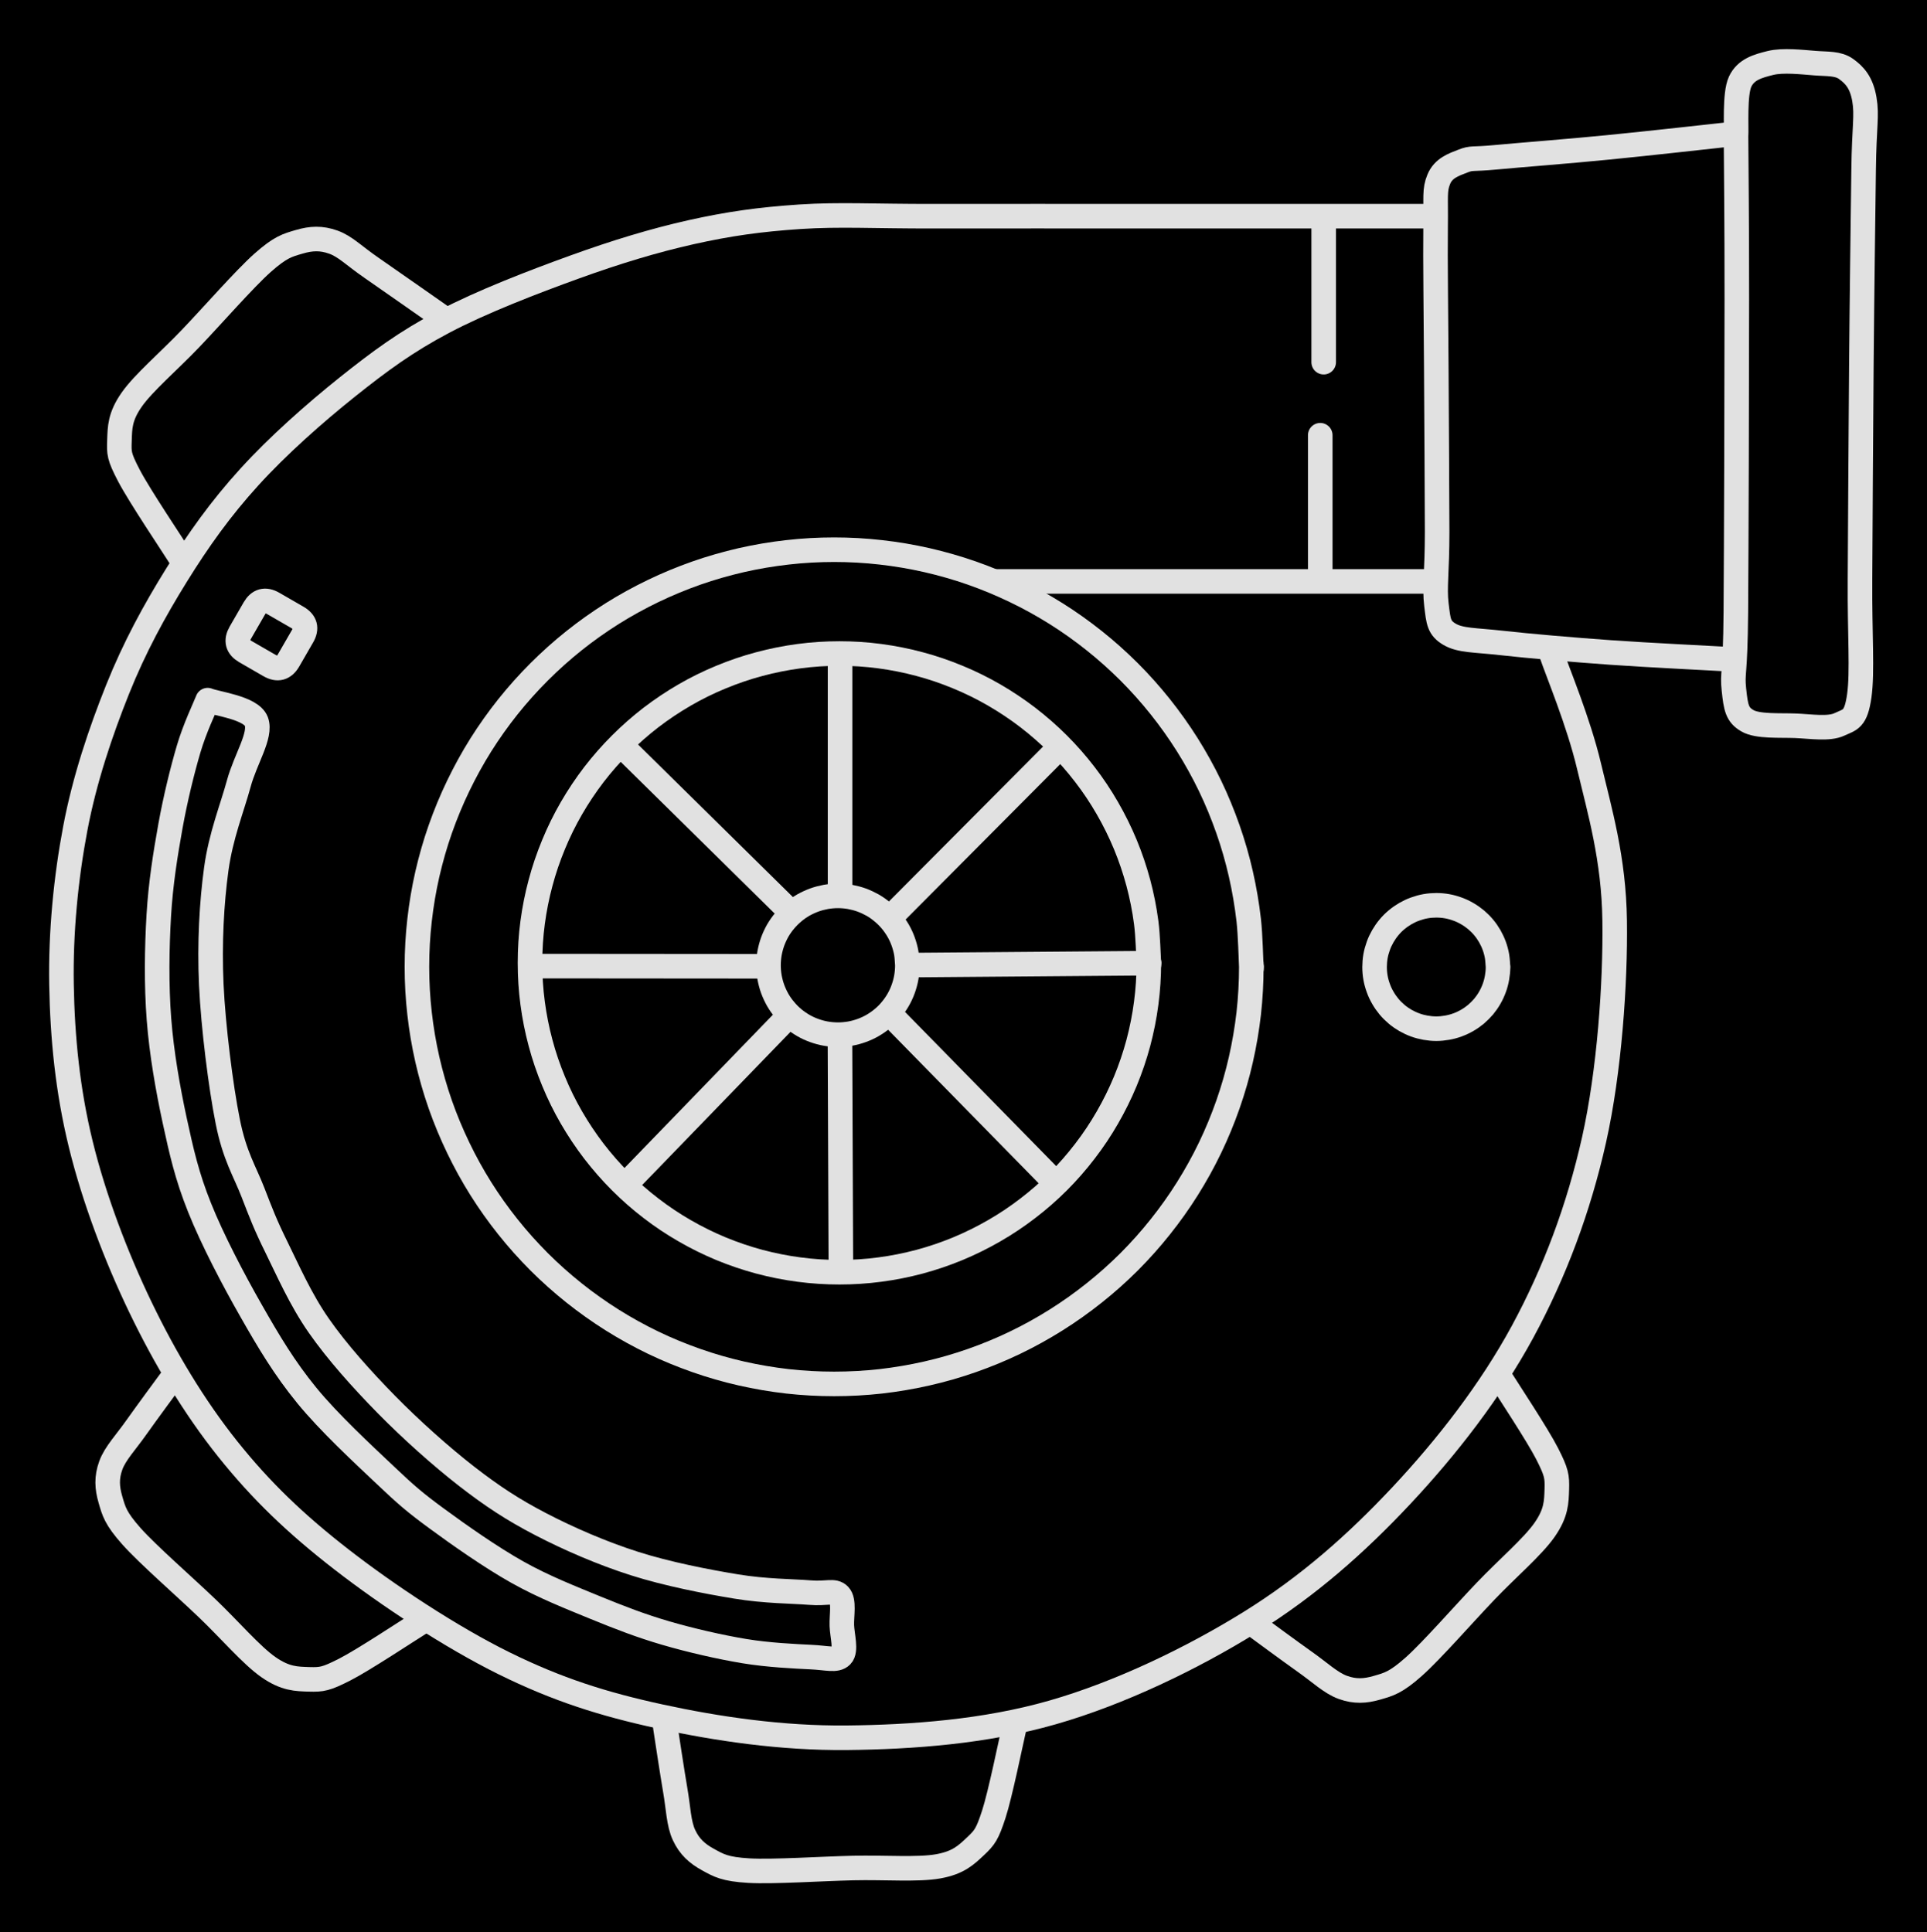 <svg version="1.1" xmlns="http://www.w3.org/2000/svg" viewBox="0 0 313.794 314.732" width="313.794" height="314.732" class="excalidraw-svg"><!-- svg-source:excalidraw --><defs><style class="style-fonts">
      </style></defs><rect x="0" y="0" width="313.794" height="314.732" fill="#000000"></rect><g stroke-linecap="round" transform="translate(67.893 89.533) rotate(0 67.937 67.937)"><path d="M135.87 67.94 C135.87 70.47, 135.73 73.02, 135.45 75.54 C135.16 78.06, 134.73 80.58, 134.17 83.05 C133.61 85.53, 132.9 87.98, 132.06 90.38 C131.22 92.77, 130.25 95.13, 129.15 97.41 C128.05 99.7, 126.81 101.93, 125.46 104.08 C124.11 106.23, 122.63 108.31, 121.05 110.29 C119.47 112.28, 117.77 114.18, 115.98 115.98 C114.18 117.77, 112.28 119.47, 110.29 121.05 C108.31 122.63, 106.23 124.11, 104.08 125.46 C101.93 126.81, 99.7 128.05, 97.41 129.15 C95.13 130.25, 92.77 131.22, 90.38 132.06 C87.98 132.9, 85.53 133.61, 83.05 134.17 C80.58 134.73, 78.06 135.16, 75.54 135.45 C73.02 135.73, 70.47 135.87, 67.94 135.87 C65.4 135.87, 62.85 135.73, 60.33 135.45 C57.81 135.16, 55.29 134.73, 52.82 134.17 C50.35 133.61, 47.89 132.9, 45.5 132.06 C43.11 131.22, 40.74 130.25, 38.46 129.15 C36.18 128.05, 33.94 126.81, 31.79 125.46 C29.65 124.11, 27.56 122.63, 25.58 121.05 C23.6 119.47, 21.69 117.77, 19.9 115.98 C18.11 114.18, 16.4 112.28, 14.82 110.29 C13.24 108.31, 11.76 106.23, 10.41 104.08 C9.06 101.93, 7.83 99.7, 6.73 97.41 C5.63 95.13, 4.65 92.77, 3.81 90.38 C2.97 87.98, 2.27 85.53, 1.7 83.05 C1.14 80.58, 0.71 78.06, 0.43 75.54 C0.14 73.02, 0 70.47, 0 67.94 C0 65.4, 0.14 62.85, 0.43 60.33 C0.71 57.81, 1.14 55.29, 1.7 52.82 C2.27 50.35, 2.97 47.89, 3.81 45.5 C4.65 43.11, 5.63 40.74, 6.73 38.46 C7.83 36.18, 9.06 33.94, 10.41 31.79 C11.76 29.65, 13.24 27.56, 14.82 25.58 C16.4 23.6, 18.11 21.69, 19.9 19.9 C21.69 18.11, 23.6 16.4, 25.58 14.82 C27.56 13.24, 29.65 11.76, 31.79 10.41 C33.94 9.06, 36.18 7.83, 38.46 6.73 C40.74 5.63, 43.11 4.65, 45.5 3.81 C47.89 2.97, 50.35 2.27, 52.82 1.7 C55.29 1.14, 57.81 0.71, 60.33 0.43 C62.85 0.14, 65.4 0, 67.94 0 C70.47 0, 73.02 0.14, 75.54 0.43 C78.06 0.71, 80.58 1.14, 83.05 1.7 C85.53 2.27, 87.98 2.97, 90.38 3.81 C92.77 4.65, 95.13 5.63, 97.41 6.73 C99.7 7.83, 101.93 9.06, 104.08 10.41 C106.23 11.76, 108.31 13.24, 110.29 14.82 C112.28 16.4, 114.18 18.11, 115.98 19.9 C117.77 21.69, 119.47 23.6, 121.05 25.58 C122.63 27.56, 124.11 29.65, 125.46 31.79 C126.81 33.94, 128.05 36.18, 129.15 38.46 C130.25 40.74, 131.22 43.11, 132.06 45.5 C132.9 47.89, 133.61 50.35, 134.17 52.82 C134.73 55.29, 135.16 57.81, 135.45 60.33 C135.73 62.85, 135.8 66.67, 135.87 67.94 C135.95 69.2, 135.95 66.67, 135.87 67.94" stroke="#E1E1E1" stroke-width="4" fill="none"></path></g><g stroke-linecap="round" transform="translate(86.306 106.442) rotate(0 50.387 50.387)"><path d="M100.77 50.39 C100.77 52.58, 100.63 54.79, 100.34 56.96 C100.06 59.14, 99.62 61.31, 99.06 63.43 C98.49 65.55, 97.78 67.64, 96.94 69.67 C96.1 71.69, 95.12 73.68, 94.02 75.58 C92.93 77.48, 91.7 79.32, 90.36 81.06 C89.03 82.8, 87.57 84.47, 86.02 86.02 C84.47 87.57, 82.8 89.03, 81.06 90.36 C79.32 91.7, 77.48 92.93, 75.58 94.02 C73.68 95.12, 71.69 96.1, 69.67 96.94 C67.64 97.78, 65.55 98.49, 63.43 99.06 C61.31 99.62, 59.14 100.06, 56.96 100.34 C54.79 100.63, 52.58 100.77, 50.39 100.77 C48.19 100.77, 45.98 100.63, 43.81 100.34 C41.64 100.06, 39.46 99.62, 37.35 99.06 C35.23 98.49, 33.13 97.78, 31.1 96.94 C29.08 96.1, 27.09 95.12, 25.19 94.02 C23.29 92.93, 21.45 91.7, 19.71 90.36 C17.97 89.03, 16.31 87.57, 14.76 86.02 C13.21 84.47, 11.75 82.8, 10.41 81.06 C9.08 79.32, 7.85 77.48, 6.75 75.58 C5.65 73.68, 4.67 71.69, 3.84 69.67 C3 67.64, 2.28 65.55, 1.72 63.43 C1.15 61.31, 0.72 59.14, 0.43 56.96 C0.14 54.79, 0 52.58, 0 50.39 C0 48.19, 0.14 45.98, 0.43 43.81 C0.72 41.64, 1.15 39.46, 1.72 37.35 C2.28 35.23, 3 33.13, 3.84 31.1 C4.67 29.08, 5.65 27.09, 6.75 25.19 C7.85 23.29, 9.08 21.45, 10.41 19.71 C11.75 17.97, 13.21 16.31, 14.76 14.76 C16.31 13.21, 17.97 11.75, 19.71 10.41 C21.45 9.08, 23.29 7.85, 25.19 6.75 C27.09 5.65, 29.08 4.67, 31.1 3.84 C33.13 3, 35.23 2.28, 37.35 1.72 C39.46 1.15, 41.64 0.72, 43.81 0.43 C45.98 0.14, 48.19 0, 50.39 0 C52.58 0, 54.79 0.14, 56.96 0.43 C59.14 0.72, 61.31 1.15, 63.43 1.72 C65.55 2.28, 67.64 3, 69.67 3.84 C71.69 4.67, 73.68 5.65, 75.58 6.75 C77.48 7.85, 79.32 9.08, 81.06 10.41 C82.8 11.75, 84.47 13.21, 86.02 14.76 C87.57 16.31, 89.03 17.97, 90.36 19.71 C91.7 21.45, 92.93 23.29, 94.02 25.19 C95.12 27.09, 96.1 29.08, 96.94 31.1 C97.78 33.13, 98.49 35.23, 99.06 37.35 C99.62 39.46, 100.06 41.64, 100.34 43.81 C100.63 45.98, 100.7 49.29, 100.77 50.39 C100.85 51.48, 100.85 49.29, 100.77 50.39" stroke="#E1E1E1" stroke-width="4" fill="none"></path></g><g stroke-linecap="round" transform="translate(125.144 145.913) rotate(0 11.306 11.306)"><path d="M22.61 11.31 C22.61 11.96, 22.55 12.63, 22.44 13.27 C22.33 13.91, 22.15 14.56, 21.93 15.17 C21.71 15.79, 21.43 16.39, 21.1 16.96 C20.77 17.53, 20.39 18.07, 19.97 18.57 C19.55 19.08, 19.08 19.55, 18.57 19.97 C18.07 20.39, 17.53 20.77, 16.96 21.1 C16.39 21.43, 15.79 21.71, 15.17 21.93 C14.56 22.15, 13.91 22.33, 13.27 22.44 C12.63 22.55, 11.96 22.61, 11.31 22.61 C10.65 22.61, 9.99 22.55, 9.34 22.44 C8.7 22.33, 8.05 22.15, 7.44 21.93 C6.82 21.71, 6.22 21.43, 5.65 21.1 C5.09 20.77, 4.54 20.39, 4.04 19.97 C3.54 19.55, 3.07 19.08, 2.65 18.57 C2.22 18.07, 1.84 17.53, 1.51 16.96 C1.19 16.39, 0.91 15.79, 0.68 15.17 C0.46 14.56, 0.29 13.91, 0.17 13.27 C0.06 12.63, 0 11.96, 0 11.31 C0 10.65, 0.06 9.99, 0.17 9.34 C0.29 8.7, 0.46 8.05, 0.68 7.44 C0.91 6.82, 1.19 6.22, 1.51 5.65 C1.84 5.09, 2.22 4.54, 2.65 4.04 C3.07 3.54, 3.54 3.07, 4.04 2.65 C4.54 2.22, 5.09 1.84, 5.65 1.51 C6.22 1.19, 6.82 0.91, 7.44 0.68 C8.05 0.46, 8.7 0.29, 9.34 0.17 C9.99 0.06, 10.65 0, 11.31 0 C11.96 0, 12.63 0.06, 13.27 0.17 C13.91 0.29, 14.56 0.46, 15.17 0.68 C15.79 0.91, 16.39 1.19, 16.96 1.51 C17.53 1.84, 18.07 2.22, 18.57 2.65 C19.08 3.07, 19.55 3.54, 19.97 4.04 C20.39 4.54, 20.77 5.09, 21.1 5.65 C21.43 6.22, 21.71 6.82, 21.93 7.44 C22.15 8.05, 22.33 8.7, 22.44 9.34 C22.55 9.99, 22.58 10.98, 22.61 11.31 C22.64 11.63, 22.64 10.98, 22.61 11.31" stroke="#E1E1E1" stroke-width="4" fill="none"></path></g><g stroke-linecap="round"><g transform="translate(136.795 106.56) rotate(0 0 19.359)"><path d="M0 0 C0 6.45, 0 32.26, 0 38.72 M0 0 C0 6.45, 0 32.26, 0 38.72" stroke="#E1E1E1" stroke-width="4" fill="none"></path></g></g><mask></mask><g stroke-linecap="round"><g transform="translate(172.269 122.003) rotate(0 -13.458 13.531)"><path d="M0 0 C-4.49 4.51, -22.43 22.55, -26.92 27.06 M0 0 C-4.49 4.51, -22.43 22.55, -26.92 27.06" stroke="#E1E1E1" stroke-width="4" fill="none"></path></g></g><mask></mask><g stroke-linecap="round"><g transform="translate(187.069 156.877) rotate(0 -19.355 0.155)"><path d="M0 0 C-6.45 0.05, -32.26 0.26, -38.71 0.31 M0 0 C-6.45 0.05, -32.26 0.26, -38.71 0.31" stroke="#E1E1E1" stroke-width="4" fill="none"></path></g></g><mask></mask><g stroke-linecap="round"><g transform="translate(145.263 165.519) rotate(0 12.986 13.243)"><path d="M0 0 C4.33 4.41, 21.64 22.07, 25.97 26.49 M0 0 C4.33 4.41, 21.64 22.07, 25.97 26.49" stroke="#E1E1E1" stroke-width="4" fill="none"></path></g></g><mask></mask><g stroke-linecap="round"><g transform="translate(136.928 206.315) rotate(0 -0.075 -18.715)"><path d="M0 0 C-0.03 -6.24, -0.13 -31.19, -0.15 -37.43 M0 0 C-0.03 -6.24, -0.13 -31.19, -0.15 -37.43" stroke="#E1E1E1" stroke-width="4" fill="none"></path></g></g><mask></mask><g stroke-linecap="round"><g transform="translate(102.391 192.385) rotate(0 12.829 -13.248)"><path d="M0 0 C4.28 -4.42, 21.38 -22.08, 25.66 -26.5 M0 0 C4.28 -4.42, 21.38 -22.08, 25.66 -26.5" stroke="#E1E1E1" stroke-width="4" fill="none"></path></g></g><mask></mask><g stroke-linecap="round"><g transform="translate(124.624 157.383) rotate(0 -18.833 -0.014)"><path d="M0 0 C-6.28 0, -31.39 -0.02, -37.67 -0.03 M0 0 C-6.28 0, -31.39 -0.02, -37.67 -0.03" stroke="#E1E1E1" stroke-width="4" fill="none"></path></g></g><mask></mask><g stroke-linecap="round"><g transform="translate(128.795 148.596) rotate(0 -13.34 -13.144)"><path d="M0 0 C-4.45 -4.38, -22.23 -21.91, -26.68 -26.29 M0 0 C-4.45 -4.38, -22.23 -21.91, -26.68 -26.29" stroke="#E1E1E1" stroke-width="4" fill="none"></path></g></g><mask></mask><g stroke-linecap="round"><g transform="translate(162.049 94.702) rotate(0 35.139 0)"><path d="M0 0 C11.71 0, 58.56 0, 70.28 0 M0 0 C11.71 0, 58.56 0, 70.28 0" stroke="#E1E1E1" stroke-width="4" fill="none"></path></g></g><mask></mask><g stroke-linecap="round"><g transform="translate(214.99 94.478) rotate(0 0 -11.793)"><path d="M0 0 C0 -3.93, 0 -19.66, 0 -23.59 M0 0 C0 -3.93, 0 -19.66, 0 -23.59" stroke="#E1E1E1" stroke-width="4" fill="none"></path></g></g><mask></mask><g stroke-linecap="round" transform="translate(223.838 147.449) rotate(0 10.048 10.048)"><path d="M20.1 10.05 C20.1 10.63, 20.04 11.22, 19.94 11.79 C19.84 12.37, 19.69 12.94, 19.49 13.48 C19.29 14.03, 19.04 14.57, 18.75 15.07 C18.46 15.58, 18.12 16.06, 17.75 16.51 C17.37 16.95, 16.95 17.37, 16.51 17.75 C16.06 18.12, 15.58 18.46, 15.07 18.75 C14.57 19.04, 14.03 19.29, 13.48 19.49 C12.94 19.69, 12.37 19.84, 11.79 19.94 C11.22 20.04, 10.63 20.1, 10.05 20.1 C9.47 20.1, 8.88 20.04, 8.3 19.94 C7.73 19.84, 7.16 19.69, 6.61 19.49 C6.06 19.29, 5.53 19.04, 5.02 18.75 C4.52 18.46, 4.03 18.12, 3.59 17.75 C3.14 17.37, 2.72 16.95, 2.35 16.51 C1.98 16.06, 1.64 15.58, 1.35 15.07 C1.06 14.57, 0.8 14.03, 0.61 13.48 C0.41 12.94, 0.25 12.37, 0.15 11.79 C0.05 11.22, 0 10.63, 0 10.05 C0 9.47, 0.05 8.88, 0.15 8.3 C0.25 7.73, 0.41 7.16, 0.61 6.61 C0.8 6.06, 1.06 5.53, 1.35 5.02 C1.64 4.52, 1.98 4.03, 2.35 3.59 C2.72 3.14, 3.14 2.72, 3.59 2.35 C4.03 1.98, 4.52 1.64, 5.02 1.35 C5.53 1.06, 6.06 0.8, 6.61 0.61 C7.16 0.41, 7.73 0.25, 8.3 0.15 C8.88 0.05, 9.47 0, 10.05 0 C10.63 0, 11.22 0.05, 11.79 0.15 C12.37 0.25, 12.94 0.41, 13.48 0.61 C14.03 0.8, 14.57 1.06, 15.07 1.35 C15.58 1.64, 16.06 1.98, 16.51 2.35 C16.95 2.72, 17.37 3.14, 17.75 3.59 C18.12 4.03, 18.46 4.52, 18.75 5.02 C19.04 5.53, 19.29 6.06, 19.49 6.61 C19.69 7.16, 19.84 7.73, 19.94 8.3 C20.04 8.88, 20.07 9.76, 20.1 10.05 C20.12 10.34, 20.12 9.76, 20.1 10.05" stroke="#E1E1E1" stroke-width="4" fill="none"></path></g><g stroke-linecap="round"><g transform="translate(282.214 21.823) rotate(0 -24.218 42.779)"><path d="M0 0 C-3.41 0.37, -14 1.56, -20.45 2.19 C-26.9 2.83, -34.79 3.43, -38.71 3.8 C-42.64 4.17, -42.47 3.82, -44.01 4.42 C-45.54 5.01, -47.18 5.57, -47.92 7.37 C-48.66 9.17, -48.37 10.09, -48.44 15.2 C-48.51 20.3, -48.37 29.72, -48.33 37.99 C-48.29 46.27, -48.2 58.4, -48.19 64.84 C-48.19 71.28, -48.65 73.88, -48.31 76.65 C-47.97 79.43, -47.93 80.45, -46.16 81.49 C-44.38 82.53, -42.05 82.41, -37.67 82.9 C-33.3 83.39, -26.13 84.01, -19.91 84.45 C-13.69 84.89, -3.63 85.37, -0.37 85.56 M0 0 C-3.41 0.37, -14 1.56, -20.45 2.19 C-26.9 2.83, -34.79 3.43, -38.71 3.8 C-42.64 4.17, -42.47 3.82, -44.01 4.42 C-45.54 5.01, -47.18 5.57, -47.92 7.37 C-48.66 9.17, -48.37 10.09, -48.44 15.2 C-48.51 20.3, -48.37 29.72, -48.33 37.99 C-48.29 46.27, -48.2 58.4, -48.19 64.84 C-48.19 71.28, -48.65 73.88, -48.31 76.65 C-47.97 79.43, -47.93 80.45, -46.16 81.49 C-44.38 82.53, -42.05 82.41, -37.67 82.9 C-33.3 83.39, -26.13 84.01, -19.91 84.45 C-13.69 84.89, -3.63 85.37, -0.37 85.56" stroke="#E1E1E1" stroke-width="4" fill="none"></path></g></g><mask></mask><g stroke-linecap="round"><g transform="translate(282.695 22.27) rotate(0 10.281 41.964)"><path d="M0 0 C0.02 4.43, 0.14 13.67, 0.13 26.58 C0.13 39.48, 0.05 66.87, -0.03 77.45 C-0.11 88.04, -0.65 87.12, -0.34 90.07 C-0.03 93.01, 0.18 94.15, 1.85 95.12 C3.52 96.1, 7.18 95.84, 9.68 95.94 C12.18 96.04, 15.12 96.53, 16.85 95.71 C18.58 94.9, 19.51 95, 20.07 91.07 C20.62 87.13, 20.13 81.08, 20.19 72.11 C20.25 63.14, 20.31 48.37, 20.41 37.25 C20.5 26.14, 20.69 12.64, 20.78 5.42 C20.86 -1.81, 21.37 -3.37, 20.9 -6.11 C20.43 -8.85, 19.29 -10.04, 17.95 -11.02 C16.6 -12, 14.88 -11.82, 12.82 -11.99 C10.76 -12.15, 7.62 -12.52, 5.59 -12.01 C3.57 -11.51, 1.6 -10.97, 0.67 -8.97 C-0.27 -6.96, 0.11 -1.49, 0 0 M0 0 C0.02 4.43, 0.14 13.67, 0.13 26.58 C0.13 39.48, 0.05 66.87, -0.03 77.45 C-0.11 88.04, -0.65 87.12, -0.34 90.07 C-0.03 93.01, 0.18 94.15, 1.85 95.12 C3.52 96.1, 7.18 95.84, 9.68 95.94 C12.18 96.04, 15.12 96.53, 16.85 95.71 C18.58 94.9, 19.51 95, 20.07 91.07 C20.62 87.13, 20.13 81.08, 20.19 72.11 C20.25 63.14, 20.31 48.37, 20.41 37.25 C20.5 26.14, 20.69 12.64, 20.78 5.42 C20.86 -1.81, 21.37 -3.37, 20.9 -6.11 C20.43 -8.85, 19.29 -10.04, 17.95 -11.02 C16.6 -12, 14.88 -11.82, 12.82 -11.99 C10.76 -12.15, 7.62 -12.52, 5.59 -12.01 C3.57 -11.51, 1.6 -10.97, 0.67 -8.97 C-0.27 -6.96, 0.11 -1.49, 0 0" stroke="#E1E1E1" stroke-width="4" fill="none"></path></g></g><mask></mask><g stroke-linecap="round"><g transform="translate(233.134 35.215) rotate(0 -96.657 123.908)"><path d="M0 0 C-7.42 0, -31.01 0, -44.52 0 C-58.04 0, -71.39 -0.02, -81.11 0 C-90.84 0.02, -96.32 -0.34, -102.89 0.09 C-109.47 0.53, -114.47 1.24, -120.58 2.6 C-126.69 3.97, -132.83 5.84, -139.55 8.27 C-146.27 10.7, -154.7 13.94, -160.87 17.2 C-167.04 20.46, -171.3 23.61, -176.59 27.83 C-181.87 32.05, -187.93 37.41, -192.56 42.52 C-197.2 47.62, -200.82 52.7, -204.39 58.46 C-207.97 64.23, -211.25 70.23, -214 77.11 C-216.75 83.99, -219.37 91.73, -220.88 99.74 C-222.4 107.76, -223.27 116.61, -223.12 125.18 C-222.97 133.75, -222.13 142.4, -219.98 151.16 C-217.84 159.92, -214.23 169.48, -210.24 177.75 C-206.26 186.01, -201.53 193.91, -196.08 200.75 C-190.62 207.59, -185.01 212.97, -177.5 218.8 C-169.99 224.63, -159.66 231.45, -151.02 235.71 C-142.38 239.97, -134.96 242.33, -125.66 244.35 C-116.36 246.37, -105.88 247.92, -95.23 247.82 C-84.58 247.71, -72.7 246.84, -61.75 243.7 C-50.8 240.57, -39 234.88, -29.52 228.99 C-20.05 223.1, -12.32 216.25, -4.93 208.37 C2.46 200.48, 9.58 191.33, 14.81 181.68 C20.04 172.02, 23.94 161.6, 26.44 150.45 C28.94 139.3, 29.94 124.9, 29.8 114.76 C29.67 104.62, 27.36 96.87, 25.63 89.59 C23.91 82.32, 20.48 74.2, 19.45 71.12 M0 0 C-7.42 0, -31.01 0, -44.52 0 C-58.04 0, -71.39 -0.02, -81.11 0 C-90.84 0.02, -96.32 -0.34, -102.89 0.09 C-109.47 0.53, -114.47 1.24, -120.58 2.6 C-126.69 3.97, -132.83 5.84, -139.55 8.27 C-146.27 10.7, -154.7 13.94, -160.87 17.2 C-167.04 20.46, -171.3 23.61, -176.59 27.83 C-181.87 32.05, -187.93 37.41, -192.56 42.52 C-197.2 47.62, -200.82 52.7, -204.39 58.46 C-207.97 64.23, -211.25 70.23, -214 77.11 C-216.75 83.99, -219.37 91.73, -220.88 99.74 C-222.4 107.76, -223.27 116.61, -223.12 125.18 C-222.97 133.75, -222.13 142.4, -219.98 151.16 C-217.84 159.92, -214.23 169.48, -210.24 177.75 C-206.26 186.01, -201.53 193.91, -196.08 200.75 C-190.62 207.59, -185.01 212.97, -177.5 218.8 C-169.99 224.63, -159.66 231.45, -151.02 235.71 C-142.38 239.97, -134.96 242.33, -125.66 244.35 C-116.36 246.37, -105.88 247.92, -95.23 247.82 C-84.58 247.71, -72.7 246.84, -61.75 243.7 C-50.8 240.57, -39 234.88, -29.52 228.99 C-20.05 223.1, -12.32 216.25, -4.93 208.37 C2.46 200.48, 9.58 191.33, 14.81 181.68 C20.04 172.02, 23.94 161.6, 26.44 150.45 C28.94 139.3, 29.94 124.9, 29.8 114.76 C29.67 104.62, 27.36 96.87, 25.63 89.59 C23.91 82.32, 20.48 74.2, 19.45 71.12" stroke="#E1E1E1" stroke-width="4" fill="none"></path></g></g><mask></mask><g stroke-linecap="round"><g transform="translate(244.275 224.373) rotate(0 -15.484 25.26)"><path d="M0 0 C1.28 2.06, 6.12 9.36, 7.66 12.39 C9.2 15.42, 9.3 16.1, 9.24 18.17 C9.17 20.24, 9.18 22.02, 7.25 24.79 C5.32 27.56, 1.2 31.06, -2.35 34.78 C-5.9 38.49, -11.1 44.45, -14.05 47.08 C-17 49.7, -18.12 49.96, -20.05 50.52 C-21.97 51.08, -23.64 51.17, -25.6 50.46 C-27.57 49.75, -29.39 47.98, -31.83 46.27 C-34.26 44.55, -38.81 41.19, -40.2 40.17 M0 0 C1.28 2.06, 6.12 9.36, 7.66 12.39 C9.2 15.42, 9.3 16.1, 9.24 18.17 C9.17 20.24, 9.18 22.02, 7.25 24.79 C5.32 27.56, 1.2 31.06, -2.35 34.78 C-5.9 38.49, -11.1 44.45, -14.05 47.08 C-17 49.7, -18.12 49.96, -20.05 50.52 C-21.97 51.08, -23.64 51.17, -25.6 50.46 C-27.57 49.75, -29.39 47.98, -31.83 46.27 C-34.26 44.55, -38.81 41.19, -40.2 40.17" stroke="#E1E1E1" stroke-width="4" fill="none"></path></g></g><mask></mask><g stroke-linecap="round"><g transform="translate(151.849 262.975) rotate(45 -15.484 25.26)"><path d="M0 0 C1.28 2.06, 6.12 9.36, 7.66 12.39 C9.2 15.42, 9.3 16.1, 9.24 18.17 C9.17 20.24, 9.18 22.02, 7.25 24.79 C5.32 27.56, 1.2 31.06, -2.35 34.78 C-5.9 38.49, -11.1 44.45, -14.05 47.08 C-17 49.7, -18.12 49.96, -20.05 50.52 C-21.97 51.08, -23.64 51.17, -25.6 50.46 C-27.57 49.75, -29.39 47.98, -31.83 46.27 C-34.26 44.55, -38.81 41.19, -40.2 40.17 M0 0 C1.28 2.06, 6.12 9.36, 7.66 12.39 C9.2 15.42, 9.3 16.1, 9.24 18.17 C9.17 20.24, 9.18 22.02, 7.25 24.79 C5.32 27.56, 1.2 31.06, -2.35 34.78 C-5.9 38.49, -11.1 44.45, -14.05 47.08 C-17 49.7, -18.12 49.96, -20.05 50.52 C-21.97 51.08, -23.64 51.17, -25.6 50.46 C-27.57 49.75, -29.39 47.98, -31.83 46.27 C-34.26 44.55, -38.81 41.19, -40.2 40.17" stroke="#E1E1E1" stroke-width="4" fill="none"></path></g></g><mask></mask><g stroke-linecap="round"><g transform="translate(58.724 223.538) rotate(90 -15.484 25.26)"><path d="M0 0 C1.28 2.06, 6.12 9.36, 7.66 12.39 C9.2 15.42, 9.3 16.1, 9.24 18.17 C9.17 20.24, 9.18 22.02, 7.25 24.79 C5.32 27.56, 1.2 31.06, -2.35 34.78 C-5.9 38.49, -11.1 44.45, -14.05 47.08 C-17 49.7, -18.12 49.96, -20.05 50.52 C-21.97 51.08, -23.64 51.17, -25.6 50.46 C-27.57 49.75, -29.39 47.98, -31.83 46.27 C-34.26 44.55, -38.81 41.19, -40.2 40.17 M0 0 C1.28 2.06, 6.12 9.36, 7.66 12.39 C9.2 15.42, 9.3 16.1, 9.24 18.17 C9.17 20.24, 9.18 22.02, 7.25 24.79 C5.32 27.56, 1.2 31.06, -2.35 34.78 C-5.9 38.49, -11.1 44.45, -14.05 47.08 C-17 49.7, -18.12 49.96, -20.05 50.52 C-21.97 51.08, -23.64 51.17, -25.6 50.46 C-27.57 49.75, -29.39 47.98, -31.83 46.27 C-34.26 44.55, -38.81 41.19, -40.2 40.17" stroke="#E1E1E1" stroke-width="4" fill="none"></path></g></g><mask></mask><g stroke-linecap="round"><g transform="translate(61.761 39.38) rotate(180 -16.089 25.866)"><path d="M0 0 C1.43 2.27, 6.87 10.37, 8.56 13.6 C10.25 16.83, 10.2 17.31, 10.13 19.38 C10.06 21.45, 10.08 23.24, 8.15 26 C6.22 28.77, 2.09 32.27, -1.46 35.99 C-5.01 39.7, -10.21 45.66, -13.16 48.29 C-16.11 50.91, -17.23 51.17, -19.15 51.73 C-21.08 52.3, -22.74 52.38, -24.71 51.67 C-26.67 50.96, -28 49.5, -30.93 47.48 C-33.86 45.46, -40.41 40.85, -42.31 39.53 M0 0 C1.43 2.27, 6.87 10.37, 8.56 13.6 C10.25 16.83, 10.2 17.31, 10.13 19.38 C10.06 21.45, 10.08 23.24, 8.15 26 C6.22 28.77, 2.09 32.27, -1.46 35.99 C-5.01 39.7, -10.21 45.66, -13.16 48.29 C-16.11 50.91, -17.23 51.17, -19.15 51.73 C-21.08 52.3, -22.74 52.38, -24.71 51.67 C-26.67 50.96, -28 49.5, -30.93 47.48 C-33.86 45.46, -40.41 40.85, -42.31 39.53" stroke="#E1E1E1" stroke-width="4" fill="none"></path></g></g><mask></mask><g stroke-linecap="round"><g transform="translate(215.551 35.941) rotate(0 0 11.524)"><path d="M0 0 C0 3.84, 0 19.21, 0 23.05 M0 0 C0 3.84, 0 19.21, 0 23.05" stroke="#E1E1E1" stroke-width="4" fill="none"></path></g></g><mask></mask><g stroke-linecap="round" transform="translate(39.667 98.811) rotate(30 4.528 4.528)"><path d="M2.26 0 C3.69 0, 5.12 0, 6.79 0 M2.26 0 C3.45 0, 4.63 0, 6.79 0 M6.79 0 C8.3 0, 9.06 0.75, 9.06 2.26 M6.79 0 C8.3 0, 9.06 0.75, 9.06 2.26 M9.06 2.26 C9.06 3.22, 9.06 4.18, 9.06 6.79 M9.06 2.26 C9.06 3.59, 9.06 4.91, 9.06 6.79 M9.06 6.79 C9.06 8.3, 8.3 9.06, 6.79 9.06 M9.06 6.79 C9.06 8.3, 8.3 9.06, 6.79 9.06 M6.79 9.06 C5.03 9.06, 3.27 9.06, 2.26 9.06 M6.79 9.06 C5.49 9.06, 4.2 9.06, 2.26 9.06 M2.26 9.06 C0.75 9.06, 0 8.3, 0 6.79 M2.26 9.06 C0.75 9.06, 0 8.3, 0 6.79 M0 6.79 C0 5.34, 0 3.88, 0 2.26 M0 6.79 C0 5.1, 0 3.4, 0 2.26 M0 2.26 C0 0.75, 0.75 0, 2.26 0 M0 2.26 C0 0.75, 0.75 0, 2.26 0" stroke="#E1E1E1" stroke-width="4" fill="none"></path></g><g stroke-linecap="round"><g transform="translate(33.816 114.035) rotate(0 47.654 77.928)"><path d="M0 0 C1.32 0.58, 7.08 1.21, 7.93 3.47 C8.77 5.74, 6.16 9.58, 5.07 13.59 C3.98 17.6, 2.15 22.06, 1.4 27.52 C0.66 32.98, 0.28 39.5, 0.59 46.35 C0.91 53.2, 2.14 62.98, 3.27 68.61 C4.39 74.25, 6.05 76.74, 7.37 80.16 C8.69 83.57, 9.4 85.45, 11.19 89.08 C12.98 92.7, 15.12 97.63, 18.11 101.9 C21.09 106.17, 25.09 110.63, 29.1 114.72 C33.11 118.8, 37.97 123.15, 42.16 126.41 C46.35 129.66, 49.68 131.85, 54.24 134.22 C58.8 136.59, 64.21 138.94, 69.51 140.63 C74.81 142.32, 81.28 143.58, 86.04 144.36 C90.79 145.15, 95.25 145.13, 98.05 145.36 C100.85 145.6, 101.97 144.89, 102.84 145.78 C103.71 146.68, 103.21 149.08, 103.27 150.73 C103.33 152.38, 104.04 154.81, 103.2 155.66 C102.36 156.51, 100.85 155.98, 98.22 155.86 C95.58 155.73, 91.33 155.54, 87.39 154.89 C83.46 154.24, 78.63 153.13, 74.59 151.95 C70.55 150.77, 67.2 149.47, 63.16 147.82 C59.13 146.16, 54.7 144.43, 50.4 142.01 C46.09 139.59, 40.9 135.94, 37.31 133.3 C33.72 130.66, 32.38 129.51, 28.85 126.16 C25.32 122.82, 19.75 117.67, 16.12 113.22 C12.5 108.78, 9.99 104.58, 7.09 99.48 C4.18 94.39, 0.76 87.85, -1.31 82.67 C-3.39 77.49, -4.27 73.52, -5.38 68.41 C-6.48 63.29, -7.5 57.52, -7.93 51.97 C-8.36 46.41, -8.27 40.32, -7.96 35.08 C-7.65 29.85, -6.88 25.09, -6.07 20.57 C-5.26 16.05, -4.11 11.4, -3.1 7.97 C-2.09 4.54, -0.52 1.33, 0 0 M0 0 C1.32 0.58, 7.08 1.21, 7.93 3.47 C8.77 5.74, 6.16 9.58, 5.07 13.59 C3.98 17.6, 2.15 22.06, 1.4 27.52 C0.66 32.98, 0.28 39.5, 0.59 46.35 C0.91 53.2, 2.14 62.98, 3.27 68.61 C4.39 74.25, 6.05 76.74, 7.37 80.16 C8.69 83.57, 9.4 85.45, 11.19 89.08 C12.98 92.7, 15.12 97.63, 18.11 101.9 C21.09 106.17, 25.09 110.63, 29.1 114.72 C33.11 118.8, 37.97 123.15, 42.16 126.41 C46.35 129.66, 49.68 131.85, 54.24 134.22 C58.8 136.59, 64.21 138.94, 69.51 140.63 C74.81 142.32, 81.28 143.58, 86.04 144.36 C90.79 145.15, 95.25 145.13, 98.05 145.36 C100.85 145.6, 101.97 144.89, 102.84 145.78 C103.71 146.68, 103.21 149.08, 103.27 150.73 C103.33 152.38, 104.04 154.81, 103.2 155.66 C102.36 156.51, 100.85 155.98, 98.22 155.86 C95.58 155.73, 91.33 155.54, 87.39 154.89 C83.46 154.24, 78.63 153.13, 74.59 151.95 C70.55 150.77, 67.2 149.47, 63.16 147.82 C59.13 146.16, 54.7 144.43, 50.4 142.01 C46.09 139.59, 40.9 135.94, 37.31 133.3 C33.72 130.66, 32.38 129.51, 28.85 126.16 C25.32 122.82, 19.75 117.67, 16.12 113.22 C12.5 108.78, 9.99 104.58, 7.09 99.48 C4.18 94.39, 0.76 87.85, -1.31 82.67 C-3.39 77.49, -4.27 73.52, -5.38 68.41 C-6.48 63.29, -7.5 57.52, -7.93 51.97 C-8.36 46.41, -8.27 40.32, -7.96 35.08 C-7.65 29.85, -6.88 25.09, -6.07 20.57 C-5.26 16.05, -4.11 11.4, -3.1 7.97 C-2.09 4.54, -0.52 1.33, 0 0" stroke="#E1E1E1" stroke-width="4" fill="none"></path></g></g><mask></mask></svg>